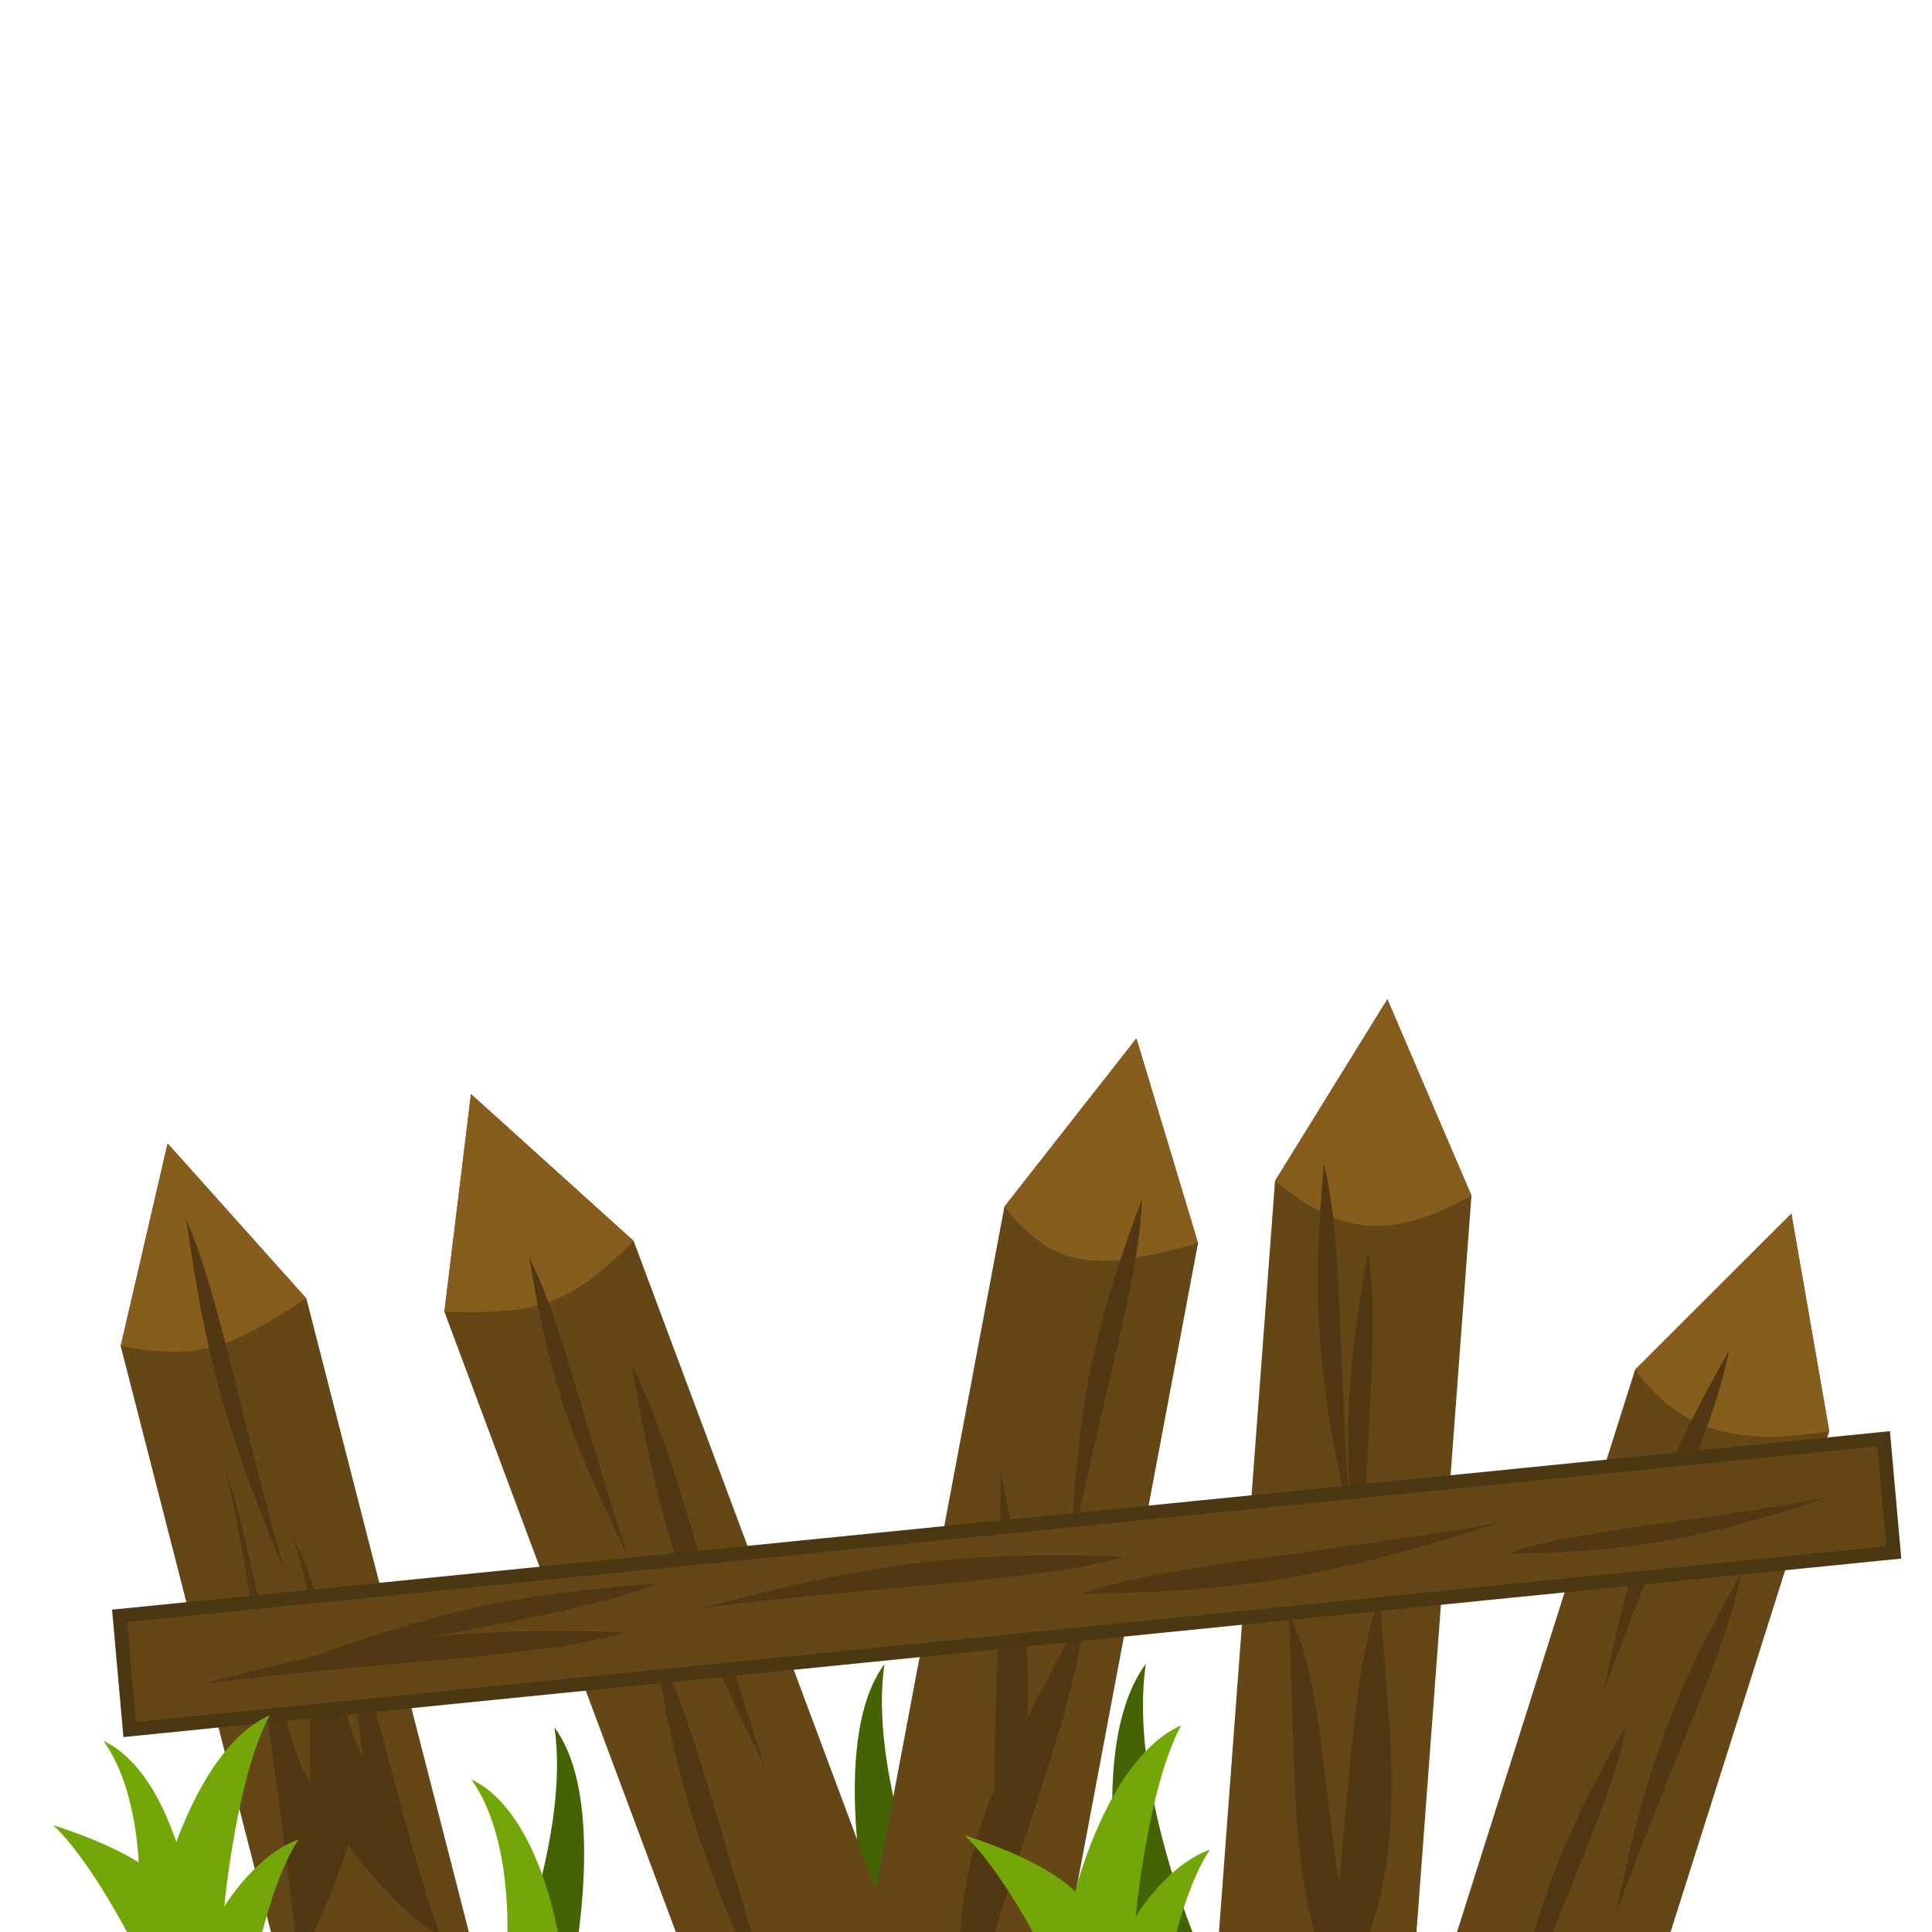 <?xml version="1.0" encoding="UTF-8" standalone="no"?>
<!-- Created with Inkscape (http://www.inkscape.org/) -->

<svg
   xmlns:dc="http://purl.org/dc/elements/1.1/"
   xmlns:cc="http://creativecommons.org/ns#"
   xmlns:rdf="http://www.w3.org/1999/02/22-rdf-syntax-ns#"
   xmlns:svg="http://www.w3.org/2000/svg"
   xmlns="http://www.w3.org/2000/svg"
   xmlns:sodipodi="http://sodipodi.sourceforge.net/DTD/sodipodi-0.dtd"
   xmlns:inkscape="http://www.inkscape.org/namespaces/inkscape"
   width="70"
   height="70"
   viewBox="0 0 18.521 18.521"
   version="1.1"
   id="svg2779"
   inkscape:version="0.92.2 (unknown)"
   sodipodi:docname="fence.svg">
  <defs
     id="defs2773" />
  <sodipodi:namedview
     id="base"
     pagecolor="#ffffff"
     bordercolor="#666666"
     borderopacity="1.0"
     inkscape:pageopacity="0.0"
     inkscape:pageshadow="2"
     inkscape:zoom="3.3024096"
     inkscape:cx="85.798549"
     inkscape:cy="16.646423"
     inkscape:document-units="px"
     inkscape:current-layer="layer1"
     showgrid="false"
     units="px"
     inkscape:window-width="1920"
     inkscape:window-height="1017"
     inkscape:window-x="0"
     inkscape:window-y="30"
     inkscape:window-maximized="1" />
  <g
     inkscape:label="Layer 1"
     inkscape:groupmode="layer"
     id="layer1"
     transform="translate(0,-278.479)">
    <g
       transform="translate(0.42,166.591)"
       id="fence"
       inkscape:label="#g1486"
       inkscape:export-xdpi="90"
       inkscape:export-ydpi="90">
      <path
         sodipodi:nodetypes="cccc"
         inkscape:connector-curvature="0"
         id="path1430"
         d="m 4.459,130.864 c 0,0 0.587,-1.407 0.436,-2.417 0.565,0.762 0.115,2.639 0.115,2.639 z"
         style="fill:#446404;fill-opacity:1;fill-rule:evenodd;stroke:none;stroke-width:0.126px;stroke-linecap:butt;stroke-linejoin:miter;stroke-opacity:1" />
      <path
         sodipodi:nodetypes="cccc"
         inkscape:connector-curvature="0"
         id="path1428"
         d="m 11.056,130.52 c 0,0 -0.662,-1.553 -0.491,-2.682 -0.64,0.862 -0.132,2.942 -0.132,2.942 z"
         style="fill:#446404;fill-opacity:1;fill-rule:evenodd;stroke:none;stroke-width:0.141px;stroke-linecap:butt;stroke-linejoin:miter;stroke-opacity:1" />
      <path
         sodipodi:nodetypes="cccccc"
         inkscape:connector-curvature="0"
         id="rect1296"
         d="m 0.737,124.792 0.45,-1.942 1.33,1.486 2.889,11.263 -1.78,0.457 z"
         style="fill:#654617;fill-opacity:1;stroke-width:0.333" />
      <path
         style="fill:#446404;fill-opacity:1;fill-rule:evenodd;stroke:none;stroke-width:0.126px;stroke-linecap:butt;stroke-linejoin:miter;stroke-opacity:1"
         d="m 8.495,130.258 c 0,0 -0.587,-1.407 -0.436,-2.417 -0.565,0.762 -0.115,2.639 -0.115,2.639 z"
         id="path1383"
         inkscape:connector-curvature="0"
         sodipodi:nodetypes="cccc" />
      <path
         style="fill:#654617;fill-opacity:1;stroke-width:0.351"
         d="m 3.84,124.463 0.255,-2.087 1.56,1.409 4.288,11.488 -1.816,0.678 z"
         id="path1299"
         inkscape:connector-curvature="0"
         sodipodi:nodetypes="cccccc" />
      <path
         style="fill:#513813;fill-opacity:1;fill-rule:evenodd;stroke:none;stroke-width:0.482px;stroke-linecap:butt;stroke-linejoin:miter;stroke-opacity:1"
         d="m 7.112,131.433 c -0.803,-1.618 -1.032,-2.398 -1.281,-3.863 0.413,0.797 0.675,2.051 1.281,3.863 z"
         id="path1315"
         inkscape:connector-curvature="0"
         sodipodi:nodetypes="ccc" />
      <path
         sodipodi:nodetypes="cccccc"
         inkscape:connector-curvature="0"
         id="path1301"
         d="m 9.209,123.455 1.265,-1.612 0.591,1.962 -2.212,11.744 -1.856,-0.35 z"
         style="fill:#654617;fill-opacity:1;stroke-width:0.342" />
      <path
         style="fill:#513813;fill-opacity:1;fill-rule:evenodd;stroke:none;stroke-width:0.572px;stroke-linecap:butt;stroke-linejoin:miter;stroke-opacity:1"
         d="m 9.168,125.965 c 0.365,1.772 0.334,2.605 0.038,4.145 -0.203,-0.875 -0.013,-2.2 -0.038,-4.145 z"
         id="path1333"
         inkscape:connector-curvature="0"
         sodipodi:nodetypes="ccc" />
      <path
         sodipodi:nodetypes="ccc"
         inkscape:connector-curvature="0"
         id="path1331"
         d="m 8.856,131.303 c -0.303,-1.571 0.405,-2.595 1.117,-3.991 -0.048,0.897 -0.6,2.116 -1.117,3.991 z"
         style="fill:#513813;fill-opacity:1;fill-rule:evenodd;stroke:none;stroke-width:0.572px;stroke-linecap:butt;stroke-linejoin:miter;stroke-opacity:1" />
      <path
         style="fill:#654617;fill-opacity:1;stroke-width:0.342"
         d="m 11.803,123.209 1.077,-1.742 0.806,1.883 -0.889,11.913 -1.883,-0.141 z"
         id="path1303"
         inkscape:connector-curvature="0"
         sodipodi:nodetypes="cccccc" />
      <path
         style="fill:#513813;fill-opacity:1;fill-rule:evenodd;stroke:none;stroke-width:0.572px;stroke-linecap:butt;stroke-linejoin:miter;stroke-opacity:1"
         d="m 12.706,131.341 c -0.833,-0.759 -0.683,-2.425 -0.773,-3.99 0.411,0.799 0.273,2.11 0.773,3.99 z"
         id="path1349"
         inkscape:connector-curvature="0"
         sodipodi:nodetypes="ccc" />
      <path
         sodipodi:nodetypes="cccccc"
         inkscape:connector-curvature="0"
         id="path1305"
         d="m 15.255,125.018 1.498,-1.496 0.363,2.086 -3.729,11.77 -1.86,-0.589 z"
         style="fill:#654617;fill-opacity:1;stroke-width:0.354" />
      <path
         style="fill:#875d1e;fill-opacity:1;stroke-width:0.354"
         d="m 15.255,125.018 1.498,-1.496 0.363,2.086 c -0.842,0.135 -1.402,0.031 -1.86,-0.589 z"
         id="path1357"
         inkscape:connector-curvature="0"
         sodipodi:nodetypes="cccc" />
      <path
         sodipodi:nodetypes="ccc"
         inkscape:connector-curvature="0"
         id="path1355"
         d="m 14.951,128.109 c 0.31,-1.508 0.575,-2.155 1.204,-3.276 -0.14,0.752 -0.643,1.736 -1.204,3.276 z"
         style="fill:#513813;fill-opacity:1;fill-rule:evenodd;stroke:none;stroke-width:0.425px;stroke-linecap:butt;stroke-linejoin:miter;stroke-opacity:1" />
      <path
         sodipodi:nodetypes="ccccccscc"
         inkscape:connector-curvature="0"
         id="path1311"
         d="m 2.445,130.718 c 0,0 -0.468,-4.048 -0.726,-4.798 0.297,0.762 0.541,2.66 0.838,3.06 -0.039,-0.866 0.116,-1.621 -0.168,-2.344 0.323,0.543 0.425,1.68 0.672,2.094 -0.102,-0.696 -0.076,-1.11 -0.154,-1.433 0.258,0.853 0.679,2.632 0.873,3.071 0.097,0.22 -0.549,-0.326 -0.863,-0.799 -0.112,0.428 -0.471,1.148 -0.471,1.148 z"
         style="fill:#513813;fill-opacity:1;fill-rule:evenodd;stroke:none;stroke-width:0.265px;stroke-linecap:butt;stroke-linejoin:miter;stroke-opacity:1" />
      <path
         sodipodi:nodetypes="ccc"
         inkscape:connector-curvature="0"
         id="path1317"
         d="M 6.92,128.846 C 6.117,127.228 5.888,126.448 5.639,124.983 c 0.413,0.797 0.675,2.051 1.281,3.863 z"
         style="fill:#513813;fill-opacity:1;fill-rule:evenodd;stroke:none;stroke-width:0.482px;stroke-linecap:butt;stroke-linejoin:miter;stroke-opacity:1" />
      <path
         style="fill:#73a707;fill-opacity:1;fill-rule:evenodd;stroke:none;stroke-width:0.093px;stroke-linecap:butt;stroke-linejoin:miter;stroke-opacity:1"
         d="m 9.603,130.637 c 0,0 -0.408,-0.815 -0.777,-1.155 0.833,0.264 1.061,0.542 1.061,0.542 0,0 0.314,-1.283 1.016,-1.596 -0.322,0.599 -0.436,1.834 -0.436,1.834 0,0 0.298,-0.497 0.713,-0.643 -0.228,0.33 -0.374,0.994 -0.374,0.994 z"
         id="path1385"
         inkscape:connector-curvature="0"
         sodipodi:nodetypes="cccccccc" />
      <path
         sodipodi:nodetypes="cccc"
         inkscape:connector-curvature="0"
         id="path1387"
         d="m 4.441,130.5 c 0,0 0.065,-0.987 -0.343,-1.554 0.665,0.315 0.845,1.549 0.845,1.549 z"
         style="fill:#73a707;fill-opacity:1;fill-rule:evenodd;stroke:none;stroke-width:0.093px;stroke-linecap:butt;stroke-linejoin:miter;stroke-opacity:1" />
      <path
         sodipodi:nodetypes="ccc"
         inkscape:connector-curvature="0"
         id="path1351"
         d="m 12.263,131.303 c 0.897,-1.325 0.649,-2.545 0.543,-4.109 -0.309,0.844 -0.281,2.182 -0.543,4.109 z"
         style="fill:#513813;fill-opacity:1;fill-rule:evenodd;stroke:none;stroke-width:0.572px;stroke-linecap:butt;stroke-linejoin:miter;stroke-opacity:1" />
      <path
         sodipodi:nodetypes="ccc"
         inkscape:connector-curvature="0"
         id="path1359"
         d="m 13.971,131.689 c 0.31,-1.508 0.575,-2.155 1.204,-3.276 -0.14,0.752 -0.643,1.736 -1.204,3.276 z"
         style="fill:#513813;fill-opacity:1;fill-rule:evenodd;stroke:none;stroke-width:0.425px;stroke-linecap:butt;stroke-linejoin:miter;stroke-opacity:1" />
      <path
         style="fill:#875d1e;fill-opacity:1;stroke-width:0.333"
         d="m 0.737,124.792 0.45,-1.942 1.33,1.486 c -0.763,0.489 -1,0.59 -1.78,0.457 z"
         id="path1337"
         inkscape:connector-curvature="0"
         sodipodi:nodetypes="cccc" />
      <path
         sodipodi:nodetypes="ccc"
         inkscape:connector-curvature="0"
         id="path1313"
         d="m 2.308,126.95 c -0.59,-1.412 -0.759,-2.092 -0.942,-3.37 0.304,0.695 0.496,1.789 0.942,3.37 z"
         style="fill:#513813;fill-opacity:1;fill-rule:evenodd;stroke:none;stroke-width:0.386px;stroke-linecap:butt;stroke-linejoin:miter;stroke-opacity:1" />
      <path
         sodipodi:nodetypes="cccc"
         inkscape:connector-curvature="0"
         id="path1339"
         d="m 3.84,124.463 0.255,-2.087 1.56,1.409 c -0.625,0.605 -0.86,0.701 -1.816,0.678 z"
         style="fill:#875d1e;fill-opacity:1;stroke-width:0.351" />
      <path
         style="fill:#513813;fill-opacity:1;fill-rule:evenodd;stroke:none;stroke-width:0.359px;stroke-linecap:butt;stroke-linejoin:miter;stroke-opacity:1"
         d="m 5.605,126.816 c -0.597,-1.203 -0.767,-1.783 -0.952,-2.871 0.307,0.593 0.501,1.524 0.952,2.871 z"
         id="path1319"
         inkscape:connector-curvature="0"
         sodipodi:nodetypes="ccc" />
      <path
         style="fill:#875d1e;fill-opacity:1;stroke-width:0.342"
         d="m 9.209,123.455 1.265,-1.612 0.591,1.962 c -0.994,0.277 -1.382,0.249 -1.856,-0.35 z"
         id="path1341"
         inkscape:connector-curvature="0"
         sodipodi:nodetypes="cccc" />
      <path
         style="fill:#513813;fill-opacity:1;fill-rule:evenodd;stroke:none;stroke-width:0.425px;stroke-linecap:butt;stroke-linejoin:miter;stroke-opacity:1"
         d="m 9.842,126.807 c 0.074,-1.538 0.236,-2.218 0.685,-3.423 -0.022,0.765 -0.368,1.815 -0.685,3.423 z"
         id="path1335"
         inkscape:connector-curvature="0"
         sodipodi:nodetypes="ccc" />
      <path
         style="fill:#513813;fill-opacity:1;fill-rule:evenodd;stroke:none;stroke-width:0.425px;stroke-linecap:butt;stroke-linejoin:miter;stroke-opacity:1"
         d="m 12.633,127.376 c -0.201,-1.527 -0.163,-2.224 0.063,-3.49 0.115,0.757 -0.038,1.851 -0.063,3.49 z"
         id="path1347"
         inkscape:connector-curvature="0"
         sodipodi:nodetypes="ccc" />
      <path
         sodipodi:nodetypes="cccc"
         inkscape:connector-curvature="0"
         id="path1343"
         d="m 11.803,123.209 1.077,-1.742 0.806,1.883 c -0.765,0.421 -1.241,0.39 -1.883,-0.141 z"
         style="fill:#875d1e;fill-opacity:1;stroke-width:0.342" />
      <path
         sodipodi:nodetypes="ccc"
         inkscape:connector-curvature="0"
         id="path1345"
         d="m 12.529,126.522 c -0.341,-1.502 -0.367,-2.2 -0.258,-3.481 0.184,0.743 0.132,1.847 0.258,3.481 z"
         style="fill:#513813;fill-opacity:1;fill-rule:evenodd;stroke:none;stroke-width:0.425px;stroke-linecap:butt;stroke-linejoin:miter;stroke-opacity:1" />
      <path
         style="fill:#654617;fill-opacity:1;stroke:#4b3712;stroke-width:0.132;stroke-miterlimit:4;stroke-dasharray:none;stroke-opacity:1"
         d="m 17.638,125.68 0.097,1.09 -16.912,1.698 -0.097,-1.09 z"
         id="path1307"
         inkscape:connector-curvature="0"
         sodipodi:nodetypes="ccccc" />
      <path
         sodipodi:nodetypes="ccc"
         inkscape:connector-curvature="0"
         id="path1321"
         d="m 1.541,128.028 c 1.745,-0.467 2.555,-0.537 4.04,-0.492 -0.863,0.248 -2.144,0.256 -4.04,0.492 z"
         style="fill:#513813;fill-opacity:1;fill-rule:evenodd;stroke:none;stroke-width:0.482px;stroke-linecap:butt;stroke-linejoin:miter;stroke-opacity:1" />
      <path
         style="fill:#513813;fill-opacity:1;fill-rule:evenodd;stroke:none;stroke-width:0.482px;stroke-linecap:butt;stroke-linejoin:miter;stroke-opacity:1"
         d="m 6.316,127.302 c 1.745,-0.467 2.555,-0.537 4.04,-0.492 -0.863,0.248 -2.144,0.256 -4.04,0.492 z"
         id="path1323"
         inkscape:connector-curvature="0"
         sodipodi:nodetypes="ccc" />
      <path
         sodipodi:nodetypes="ccc"
         inkscape:connector-curvature="0"
         id="path1325"
         d="m 13.955,126.486 c -1.721,0.549 -2.527,0.657 -4.012,0.682 0.851,-0.288 2.129,-0.357 4.012,-0.682 z"
         style="fill:#513813;fill-opacity:1;fill-rule:evenodd;stroke:none;stroke-width:0.482px;stroke-linecap:butt;stroke-linejoin:miter;stroke-opacity:1" />
      <path
         style="fill:#513813;fill-opacity:1;fill-rule:evenodd;stroke:none;stroke-width:0.374px;stroke-linecap:butt;stroke-linejoin:miter;stroke-opacity:1"
         d="m 17.087,126.248 c -1.316,0.431 -1.932,0.517 -3.068,0.536 0.65,-0.226 1.628,-0.28 3.068,-0.536 z"
         id="path1327"
         inkscape:connector-curvature="0"
         sodipodi:nodetypes="ccc" />
      <path
         style="fill:#513813;fill-opacity:1;fill-rule:evenodd;stroke:none;stroke-width:0.433px;stroke-linecap:butt;stroke-linejoin:miter;stroke-opacity:1"
         d="m 2.265,127.884 c 1.541,-0.576 2.271,-0.715 3.627,-0.817 -0.761,0.3 -1.925,0.429 -3.627,0.817 z"
         id="path1329"
         inkscape:connector-curvature="0"
         sodipodi:nodetypes="ccc" />
      <path
         style="fill:#513813;fill-opacity:1;fill-rule:evenodd;stroke:none;stroke-width:0.425px;stroke-linecap:butt;stroke-linejoin:miter;stroke-opacity:1"
         d="m 15.069,130.242 c 0.31,-1.508 0.575,-2.155 1.204,-3.276 -0.14,0.752 -0.643,1.736 -1.204,3.276 z"
         id="path1353"
         inkscape:connector-curvature="0"
         sodipodi:nodetypes="ccc" />
      <path
         style="fill:#73a707;fill-opacity:1;fill-rule:evenodd;stroke:none;stroke-width:0.093px;stroke-linecap:butt;stroke-linejoin:miter;stroke-opacity:1"
         d="m 0.914,130.13 c 0,0 0.065,-0.987 -0.343,-1.554 0.665,0.315 0.845,1.549 0.845,1.549 z"
         id="path1434"
         inkscape:connector-curvature="0"
         sodipodi:nodetypes="cccc" />
      <path
         sodipodi:nodetypes="cccccccc"
         inkscape:connector-curvature="0"
         id="path1432"
         d="m 0.866,130.54 c 0,0 -0.408,-0.815 -0.777,-1.155 0.833,0.264 1.061,0.542 1.061,0.542 0,0 0.314,-1.283 1.016,-1.596 -0.322,0.599 -0.436,1.834 -0.436,1.834 0,0 0.298,-0.497 0.713,-0.643 -0.228,0.33 -0.374,0.994 -0.374,0.994 z"
         style="fill:#73a707;fill-opacity:1;fill-rule:evenodd;stroke:none;stroke-width:0.093px;stroke-linecap:butt;stroke-linejoin:miter;stroke-opacity:1" />
    </g>
  </g>
</svg>
